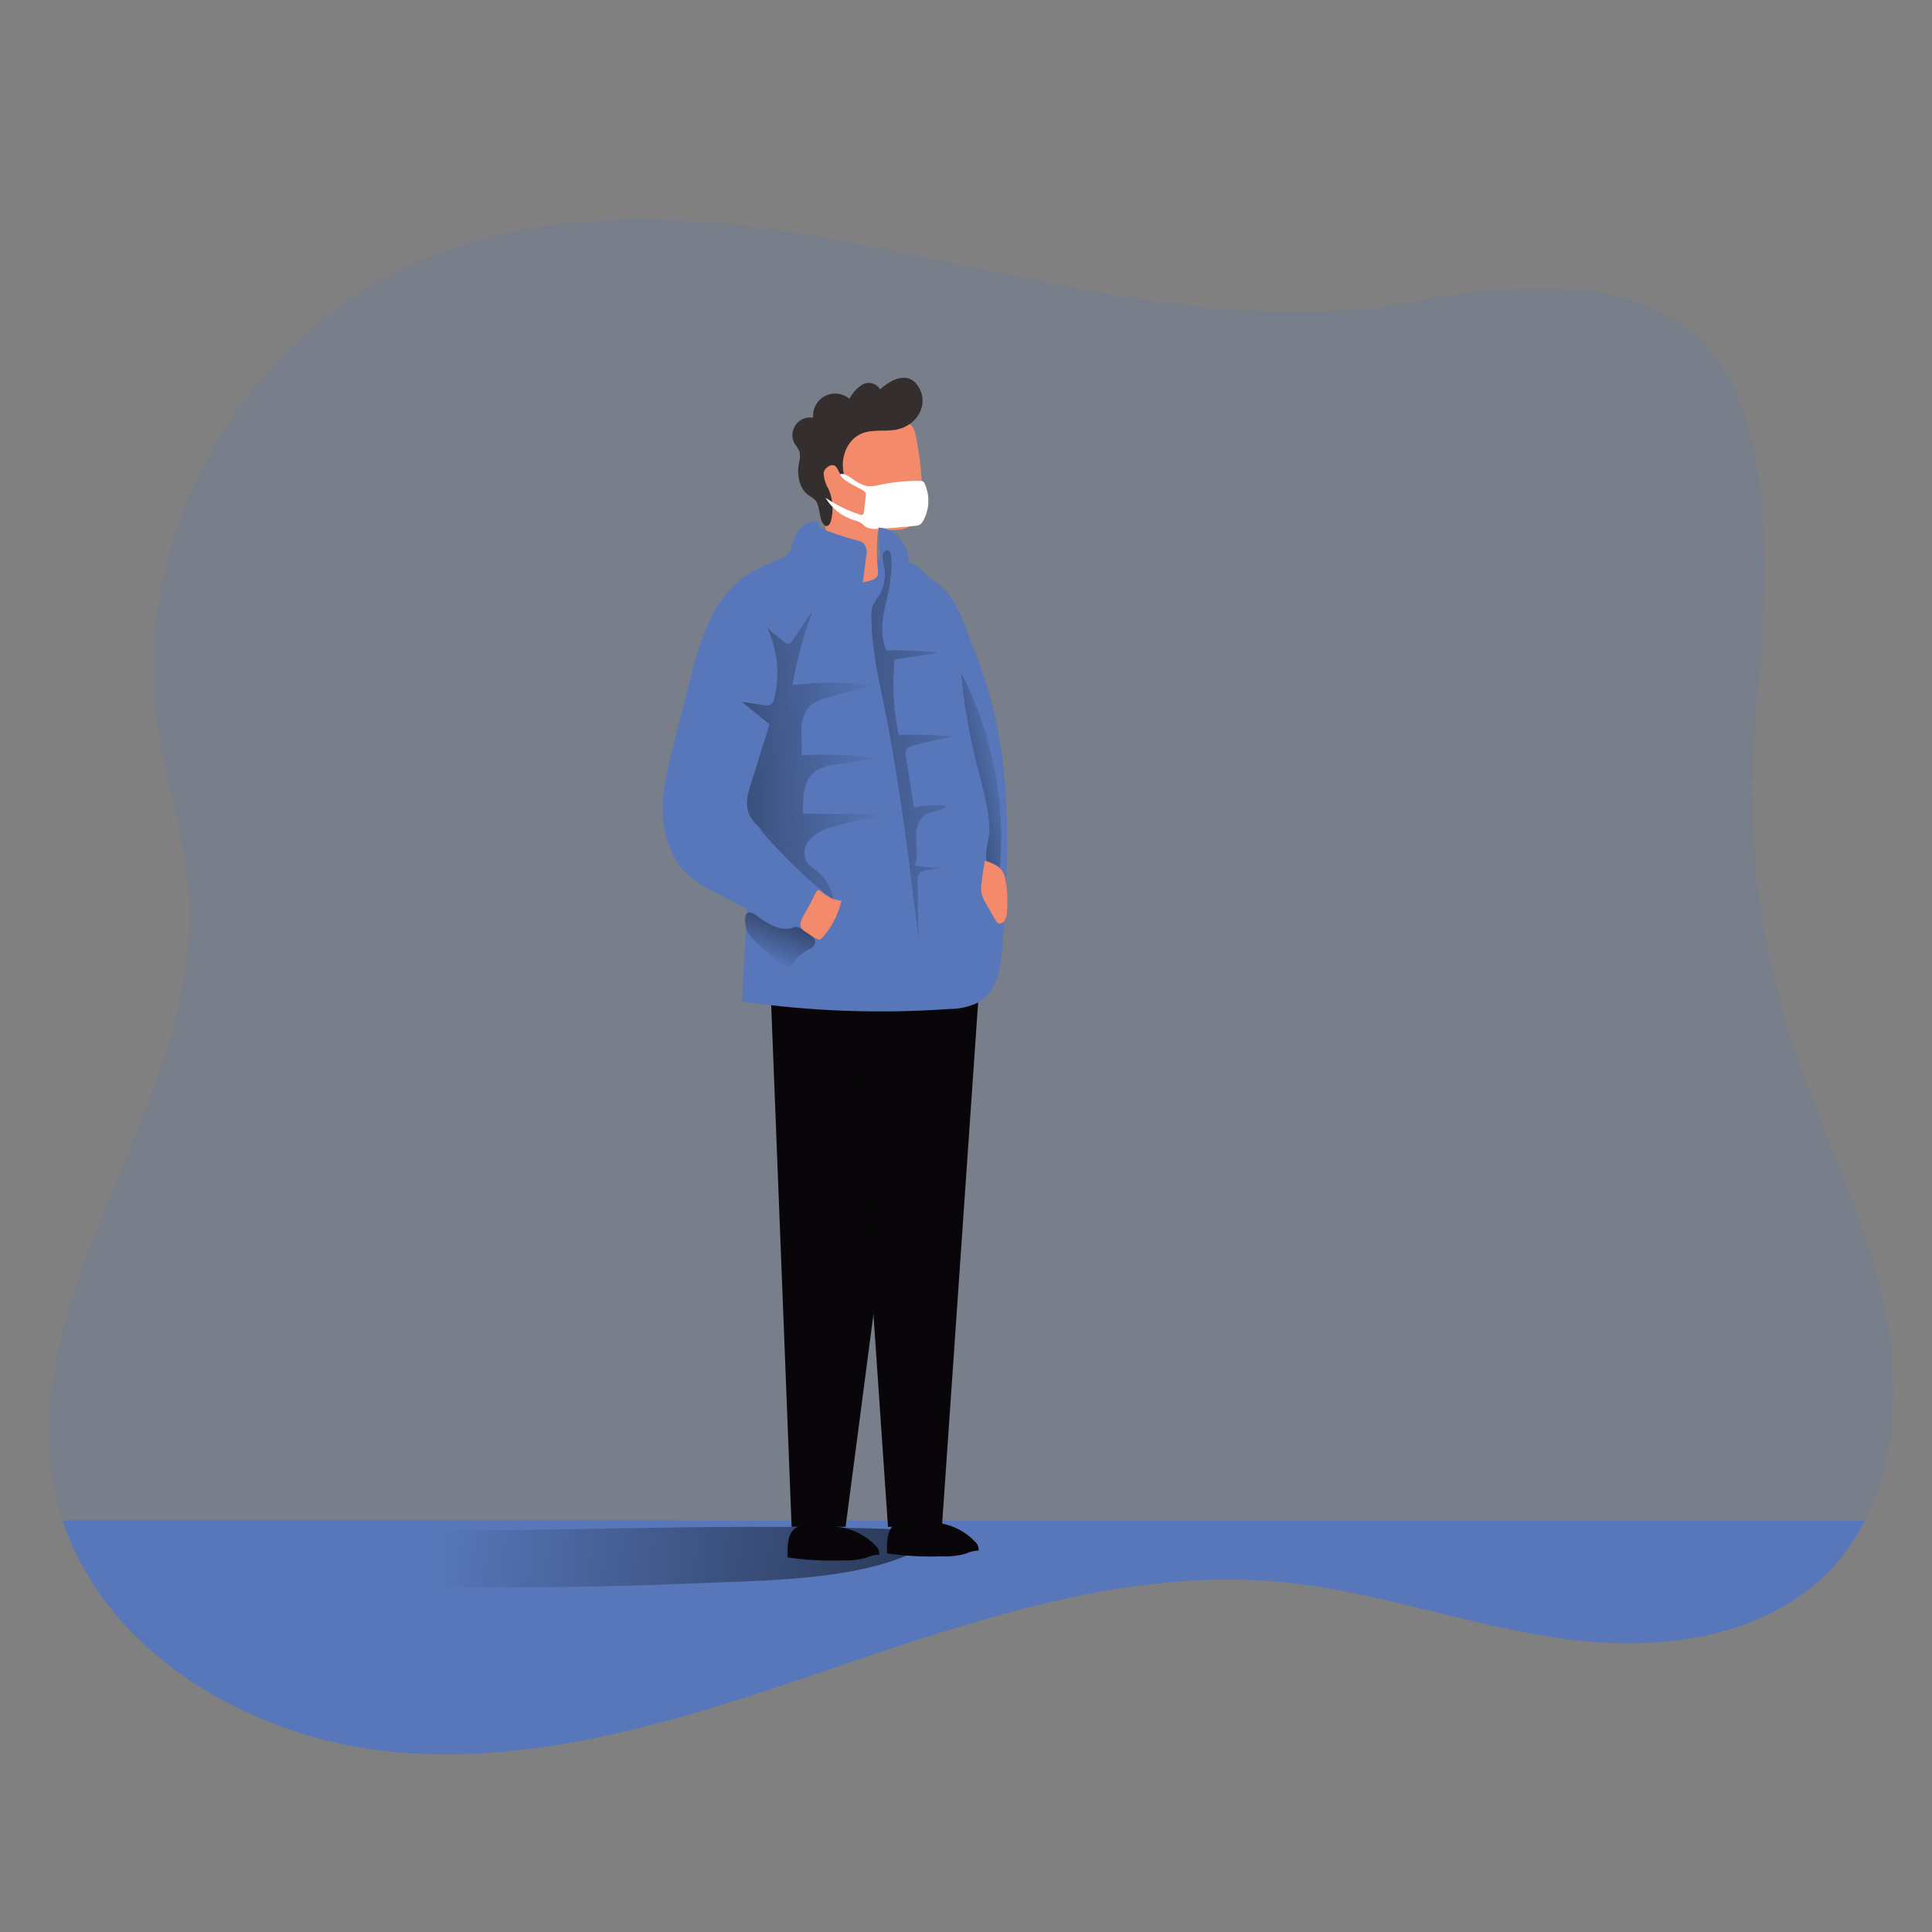 <svg transform="scale(1)" id="_0444_wearing_a_mask" xmlns="http://www.w3.org/2000/svg" xmlns:xlink="http://www.w3.org/1999/xlink" viewBox="0 0 500 500" class="show_show__wrapper__graphic__5Waiy "><rect x="0" y="0" width="500" height="500" fill="#808080" stroke="none"/><title>React</title><defs><style>.cls-1{fill:url(#linear-gradient);}.cls-1,.cls-2,.cls-3,.cls-4,.cls-5,.cls-6,.cls-7,.cls-8,.cls-9,.cls-10,.cls-11{stroke-width:0px;}.cls-2{isolation:isolate;opacity:.18;}.cls-2,.cls-11{fill:#5777ba;}.cls-3{fill:url(#linear-gradient-4);}.cls-4{fill:url(#linear-gradient-2);}.cls-5{fill:url(#linear-gradient-3);}.cls-6{fill:url(#linear-gradient-5);}.cls-7{fill:#ffffff;}.cls-8{fill:#080608;}.cls-9{fill:#352e2e;}.cls-10{fill:#f38a6b;}</style><linearGradient id="linear-gradient" x1="382.96" y1="2929.21" x2="197.23" y2="2944.14" gradientTransform="translate(-84.12 3343.09) scale(1 -1)" gradientUnits="userSpaceOnUse"><stop offset="0" stop-color="#000"></stop><stop offset=".13" stop-color="#000" stop-opacity=".69"></stop><stop offset="1" stop-color="#000" stop-opacity="0"></stop></linearGradient><linearGradient id="linear-gradient-2" x1="317.41" y1="3137.97" x2="344.73" y2="3143.91" xlink:href="#linear-gradient"></linearGradient><linearGradient id="linear-gradient-3" x1="225.82" y1="3143.75" x2="312.9" y2="3148.58" xlink:href="#linear-gradient"></linearGradient><linearGradient id="linear-gradient-4" x1="242.46" y1="3151.31" x2="342.36" y2="3150.2" xlink:href="#linear-gradient"></linearGradient><linearGradient id="linear-gradient-5" x1="291.19" y1="3115.23" x2="282.7" y2="3094.13" xlink:href="#linear-gradient"></linearGradient></defs><g id="background"><path class="cls-2" d="M482.67,393.51c-2.36,4.66-5.38,8.95-8.97,12.74-17.07,17.91-44.63,21.23-69.17,17.85-24.53-3.38-48.06-12.27-72.68-14.64-39.15-3.77-77.69,9.14-114.84,21.79-37.15,12.66-75.69,25.7-114.84,22.19-36.87-3.29-74.61-25.36-85.99-59.95-.71-2.14-1.31-4.32-1.79-6.53-11.65-52.49,37.85-101.62,34.47-155.3-.94-14.99-6.03-29.42-8.16-44.29-7.1-49.71,23.49-102.32,70.12-120.8,81.83-32.4,170.33,27.41,255.58,11.42,84.98-15.88,96.1,24.17,88.05,106.71-2.71,28.15.31,56.57,8.87,83.52,7.41,23.26,18.92,45.22,24.16,69.06,4.11,18.69,3.65,39.56-4.82,56.22Z"></path><path class="cls-11" d="M482.67,393.51c-2.36,4.66-5.38,8.95-8.97,12.74-17.07,17.91-44.63,21.23-69.17,17.85-24.53-3.38-48.06-12.27-72.68-14.64-39.15-3.77-77.69,9.14-114.84,21.79-37.15,12.66-75.69,25.7-114.84,22.19-36.87-3.29-74.61-25.36-85.99-59.95l466.49.03Z"></path><path class="cls-1" d="M87.67,410.01c-3.77-3.42-1.03-9.02,3.92-11.39s11.26-2.45,17.16-2.44c44.88,0,91.35-2.48,135.99.25-14.2,12.78-44.61,12.45-64.2,13.3-30.89,1.34-61.92,1.44-92.87.29Z"></path></g><g id="character"><path class="cls-11" d="M189.1,208.36c-.6-10.03-.8-20.08-.61-30.16.14-7.28.72-15.18,5.49-20.68,2.18-2.32,4.72-4.26,7.53-5.76,4.2-2.47,8.54-4.7,12.99-6.68,7.1,1.55,15.11-2.61,21.53.72,3.12,1.64,5.22,4.7,7.01,7.74,8.98,15.39,12.59,33.45,13.05,51.26.46,17.81-2,35.56-4.48,53.21-15.86,3.31-32.27.46-48.22-2.41-1.42-.17-2.79-.61-4.05-1.31-3.3-2.08-3.5-6.69-3.63-10.58-.3-10.54-5.99-24.77-6.62-35.34Z"></path><path class="cls-10" d="M238.68,128.68c0,2.19-.09,4.57-1.5,6.25-1.13,1.21-2.65,1.97-4.29,2.14-1.63.14-3.27.14-4.89,0-.35-.09-.71.12-.8.47-.02.09-.03.18-.01.26-.34,3.24-.34,6.51,0,9.75.1.52.06,1.06-.13,1.55-.38.58-.99.98-1.67,1.1-1.2.41-2.46.63-3.73.65-2.71,0-5.22-1.37-7.6-2.69.18-4.7-.07-9.41-.74-14.07-.86-6.02-2.45-12.05-1.79-18.09.14-2.38,1-4.66,2.48-6.53,2.17-2.45,5.68-3.24,8.95-3.24,4.34-.07,8.62,1.1,12.32,3.38,1.31.91,1.5,2.09,1.81,3.64.47,2.38.85,4.76,1.11,7.16.3,2.74.46,5.49.48,8.25Z"></path><path class="cls-9" d="M232.4,111.11c-3.08.7-6.46-.12-9.38,1.08-4.07,1.66-5.81,6.94-4.45,11.12-1.17.43-1.38-1.7-2.3-2.61s-2.96.3-3.11,1.77c.08,1.48.53,2.92,1.31,4.19,1.11,2.6,1.3,5.51.55,8.23-.18.64-.65,1.4-1.31,1.23-.23-.09-.43-.24-.57-.43-1.41-1.81-.7-4.78-2.32-6.41-.5-.41-1.02-.79-1.58-1.12-2.48-1.8-3.04-5.34-2.47-8.35.3-.96.35-1.99.13-2.98-.32-.68-.72-1.32-1.19-1.91-1.28-2.17-.55-4.97,1.62-6.25.94-.55,2.04-.75,3.12-.56-.3-3.14,1.99-5.92,5.13-6.23,1.54-.15,3.07.33,4.24,1.33.8-1.56,2.01-2.86,3.51-3.76,1.59-.78,3.52-.22,4.44,1.31,3.07-2.78,7.57-4.91,10.11-.37,2.54,4.54-.68,9.61-5.48,10.7Z"></path><path class="cls-7" d="M221.45,124.5c.91.63,1.93,1.07,3.01,1.31,1.1.08,2.2-.04,3.26-.34,3.4-.72,6.87-1.06,10.35-1.02.29-.03.58.04.84.18.2.15.34.36.42.6,1.37,3.05,1.23,6.56-.38,9.49-.2.43-.51.79-.9,1.06-.37.19-.77.29-1.19.3-3.31.37-6.64.62-9.97.76-.97.15-1.96-.02-2.83-.48-.42-.27-.72-.67-1.12-.95-.57-.35-1.19-.61-1.84-.77-3.14-.93-5.8-3.02-7.46-5.83,2.74,1.89,5.75,3.36,8.93,4.37.23.11.5.11.73,0,.19-.17.3-.42.29-.68l.47-4.14c.06-.25.06-.51,0-.76-.15-.29-.4-.53-.69-.68-1.64-1.02-5.14-2.36-5.99-4.12.97-.73,3.17,1.19,4.08,1.71Z"></path><polygon class="cls-8" points="199.36 254.33 204.87 395.15 218.84 395.15 236.92 257.12 199.36 254.33"></polygon><polygon class="cls-8" points="220.29 256.15 229.81 395.15 243.77 395.15 253.3 257.12 220.29 256.15"></polygon><path class="cls-8" d="M203.84,403.06c4.67.68,9.38.94,14.09.77,2.08.1,4.17-.12,6.19-.67,1.07-.5,2.23-.78,3.41-.85.06-.84-.26-1.67-.89-2.24-2.54-2.7-5.94-4.43-9.62-4.89-3-.5-7.52-1.04-10.44-.07-2.92.98-2.82,5.34-2.74,7.95Z"></path><path class="cls-8" d="M229.57,402.01c4.67.68,9.38.94,14.09.77,2.09.1,4.18-.12,6.2-.67,1.07-.5,2.23-.78,3.41-.85.06-.84-.27-1.67-.89-2.24-2.54-2.7-5.94-4.43-9.62-4.89-3.01-.5-7.53-1.04-10.44,0-2.91,1.04-2.83,5.25-2.75,7.88Z"></path><path class="cls-11" d="M198.99,218.5l13.25,10.58c-1.08,3.03-2.39,5.97-3.92,8.8-.39.9-1.02,1.68-1.83,2.24-1.63.95-3.69.08-5.36-.78l-15.66-8.18c-2.66-1.24-5.15-2.82-7.4-4.71-4.42-4.07-6.37-10.3-6.53-16.31-.16-6.02,1.37-11.93,2.86-17.75l4.08-16.09c2.61-10.26,5.85-21.43,14.62-27.41,2.71-1.67,5.58-3.07,8.57-4.16.91-.3,1.72-.82,2.39-1.5.55-.82.91-1.75,1.07-2.73.82-3.25,3.43-6.19,6.71-5.46-.26,1.08,1,1.88,2.06,2.27,2.61.99,5.3,1.86,8.07,2.61.55.1,1.08.33,1.53.67.75.94,1.01,2.18.68,3.34l-1.31,10.13c-.18,1.49,3.42,2.31,4.4,1.16.81-1.29,1.11-2.82.85-4.32l-.78-14.36c5.65.12,9.72,7.41,6.84,12.27,3.92-.87,7.97,1.17,10.62,4.16,2.65,2.99,4.11,6.81,5.55,10.53,2.04,5.31,4.07,10.62,5.64,16.09,6.04,20.97,5.04,43.25,3.46,65.02-.4,5.55-1.31,11.94-6.15,14.77-2.33,1.14-4.89,1.74-7.48,1.74-17.94,1.28-35.97.63-53.78-1.93.26-7.14,1.02-18.56,1.31-25.7,3.55,1.03,5.32,9.14,8.9,10,3.22.85,6.68-.93,8.78-3.51,1.95-2.72,3.36-5.78,4.16-9.03.99-1.62.48-3.73-1.14-4.72-.15-.09-.31-.17-.48-.24-4.49-2.85-10.11-4.61-14.58-7.49Z"></path><path class="cls-4" d="M252.76,197.78c-1.96-7.77-3.31-15.69-4.02-23.67,8.44,16.37,11.84,34.89,9.75,53.19,0-1.53-3.03-3.05-3.26-4.89-.3-2.39.94-5.55.84-8.12-.26-5.68-1.92-11.08-3.3-16.51Z"></path><path class="cls-10" d="M211.48,242.99c.22.14.48.2.74.17.19-.07.35-.19.47-.35,2.5-2.73,4.25-6.06,5.06-9.67-1.89-.25-3.66-1.05-5.09-2.31-.27-.23-.59-.51-.93-.43s-.5.38-.64.67l-1.98,3.92c-.83,1.21-1.49,2.53-1.97,3.92-.25,1.91,2.84,3.33,4.33,4.1Z"></path><path class="cls-5" d="M204.36,220.81l-6.2-5.22c-1.89-1.59-3.92-3.33-4.57-5.7-.65-2.38,0-4.82.78-7.14l4.78-15.28-7.2-5.86,5.82.9c.55.14,1.13.1,1.66-.12.54-.4.9-1.01.98-1.68,1.5-6.06.87-12.45-1.8-18.09l4.16,3.41c.28.29.65.48,1.04.55.67,0,1.16-.59,1.53-1.14l5.14-7.69c-2.49,6.31-4.29,12.87-5.36,19.58,7.06-.89,14.21-.86,21.26.08-4.27.91-8.51,2.01-12.69,3.28-1.39.33-2.7.94-3.85,1.8-1.62,1.64-2.5,3.88-2.41,6.19-.08,2.27.26,4.57,0,6.83,6.54-.48,13.11-.2,19.58.84l-10.44,1.49c-1.9.12-3.74.68-5.38,1.64-3.31,2.31-3.5,7.07-3.34,11.12l24.8.14c-5.93.55-11.79,1.66-17.5,3.34-2.12.55-4.06,1.66-5.6,3.22-1.53,1.64-1.78,4.1-.61,6.02.67.76,1.44,1.42,2.3,1.96,2.45,1.89,4.05,4.67,4.46,7.74-7.09-5.65-13.6-11.98-19.45-18.91"></path><path class="cls-3" d="M229.96,153.15c-1.19,5.04-2.7,10.44-.59,15.18,4.45-.13,8.91.07,13.34.6l-11.18,1.74c-.67,6.54-.31,13.15,1.08,19.58,4.68-.24,9.37-.1,14.03.39-3.48.65-6.93,1.42-10.34,2.31-.63.09-1.22.4-1.64.87-.31.62-.38,1.34-.2,2.01l2.08,13.17c2.76-.57,5.59-.75,8.4-.52-1.17,1.63-3.68,1.31-5.4,2.34-2.02,1.17-2.53,3.92-2.44,6.21.09,2.3.54,4.78-.37,6.94,2.94.64,5.97.72,8.94.23l-5.85.99c-.68.03-1.32.3-1.83.76-.42.61-.6,1.34-.51,2.08,0,4.96.08,9.91.23,14.86-2.44-20.1-4.87-40.23-8.86-60.03-1.57-7.74-3.37-15.5-3.33-23.39-.04-.85.06-1.71.29-2.53.52-1.11,1.14-2.16,1.87-3.15.99-1.81,1.44-3.86,1.31-5.91,0-1.31-1.31-4.32,0-5.22,3-2.32,1.28,9.16.97,10.49Z"></path><path class="cls-10" d="M254.9,222.72c-.38,2-.68,3.99-.9,6.02-.12.8-.12,1.61,0,2.4.24.96.63,1.88,1.17,2.71l2.36,4.1c.26.46.59.97,1.11,1.06.44.04.87-.15,1.15-.5.57-.82.85-1.8.8-2.79.26-2.92.09-5.85-.51-8.72-.68-2.6-2.7-3.47-5.18-4.28Z"></path><path class="cls-6" d="M193.47,241.24c.61,1.07,1.42,2.01,2.39,2.77l5.61,5c.82.73,1.93,1.5,2.91,1.02.43-.26.79-.63,1.04-1.06.94-1.26,2.14-2.3,3.52-3.05.85-.47,1.89-.98,2.02-1.93.13-.95-.89-1.88-1.8-2.43l-2.13-1.31c-.27-.2-.59-.33-.93-.38-.37,0-.74.09-1.08.25-2.75.93-5.65-.73-8.08-2.31-.84-.55-2.75-2.38-3.71-1.31-.95,1.07-.22,3.72.22,4.74Z"></path></g></svg>